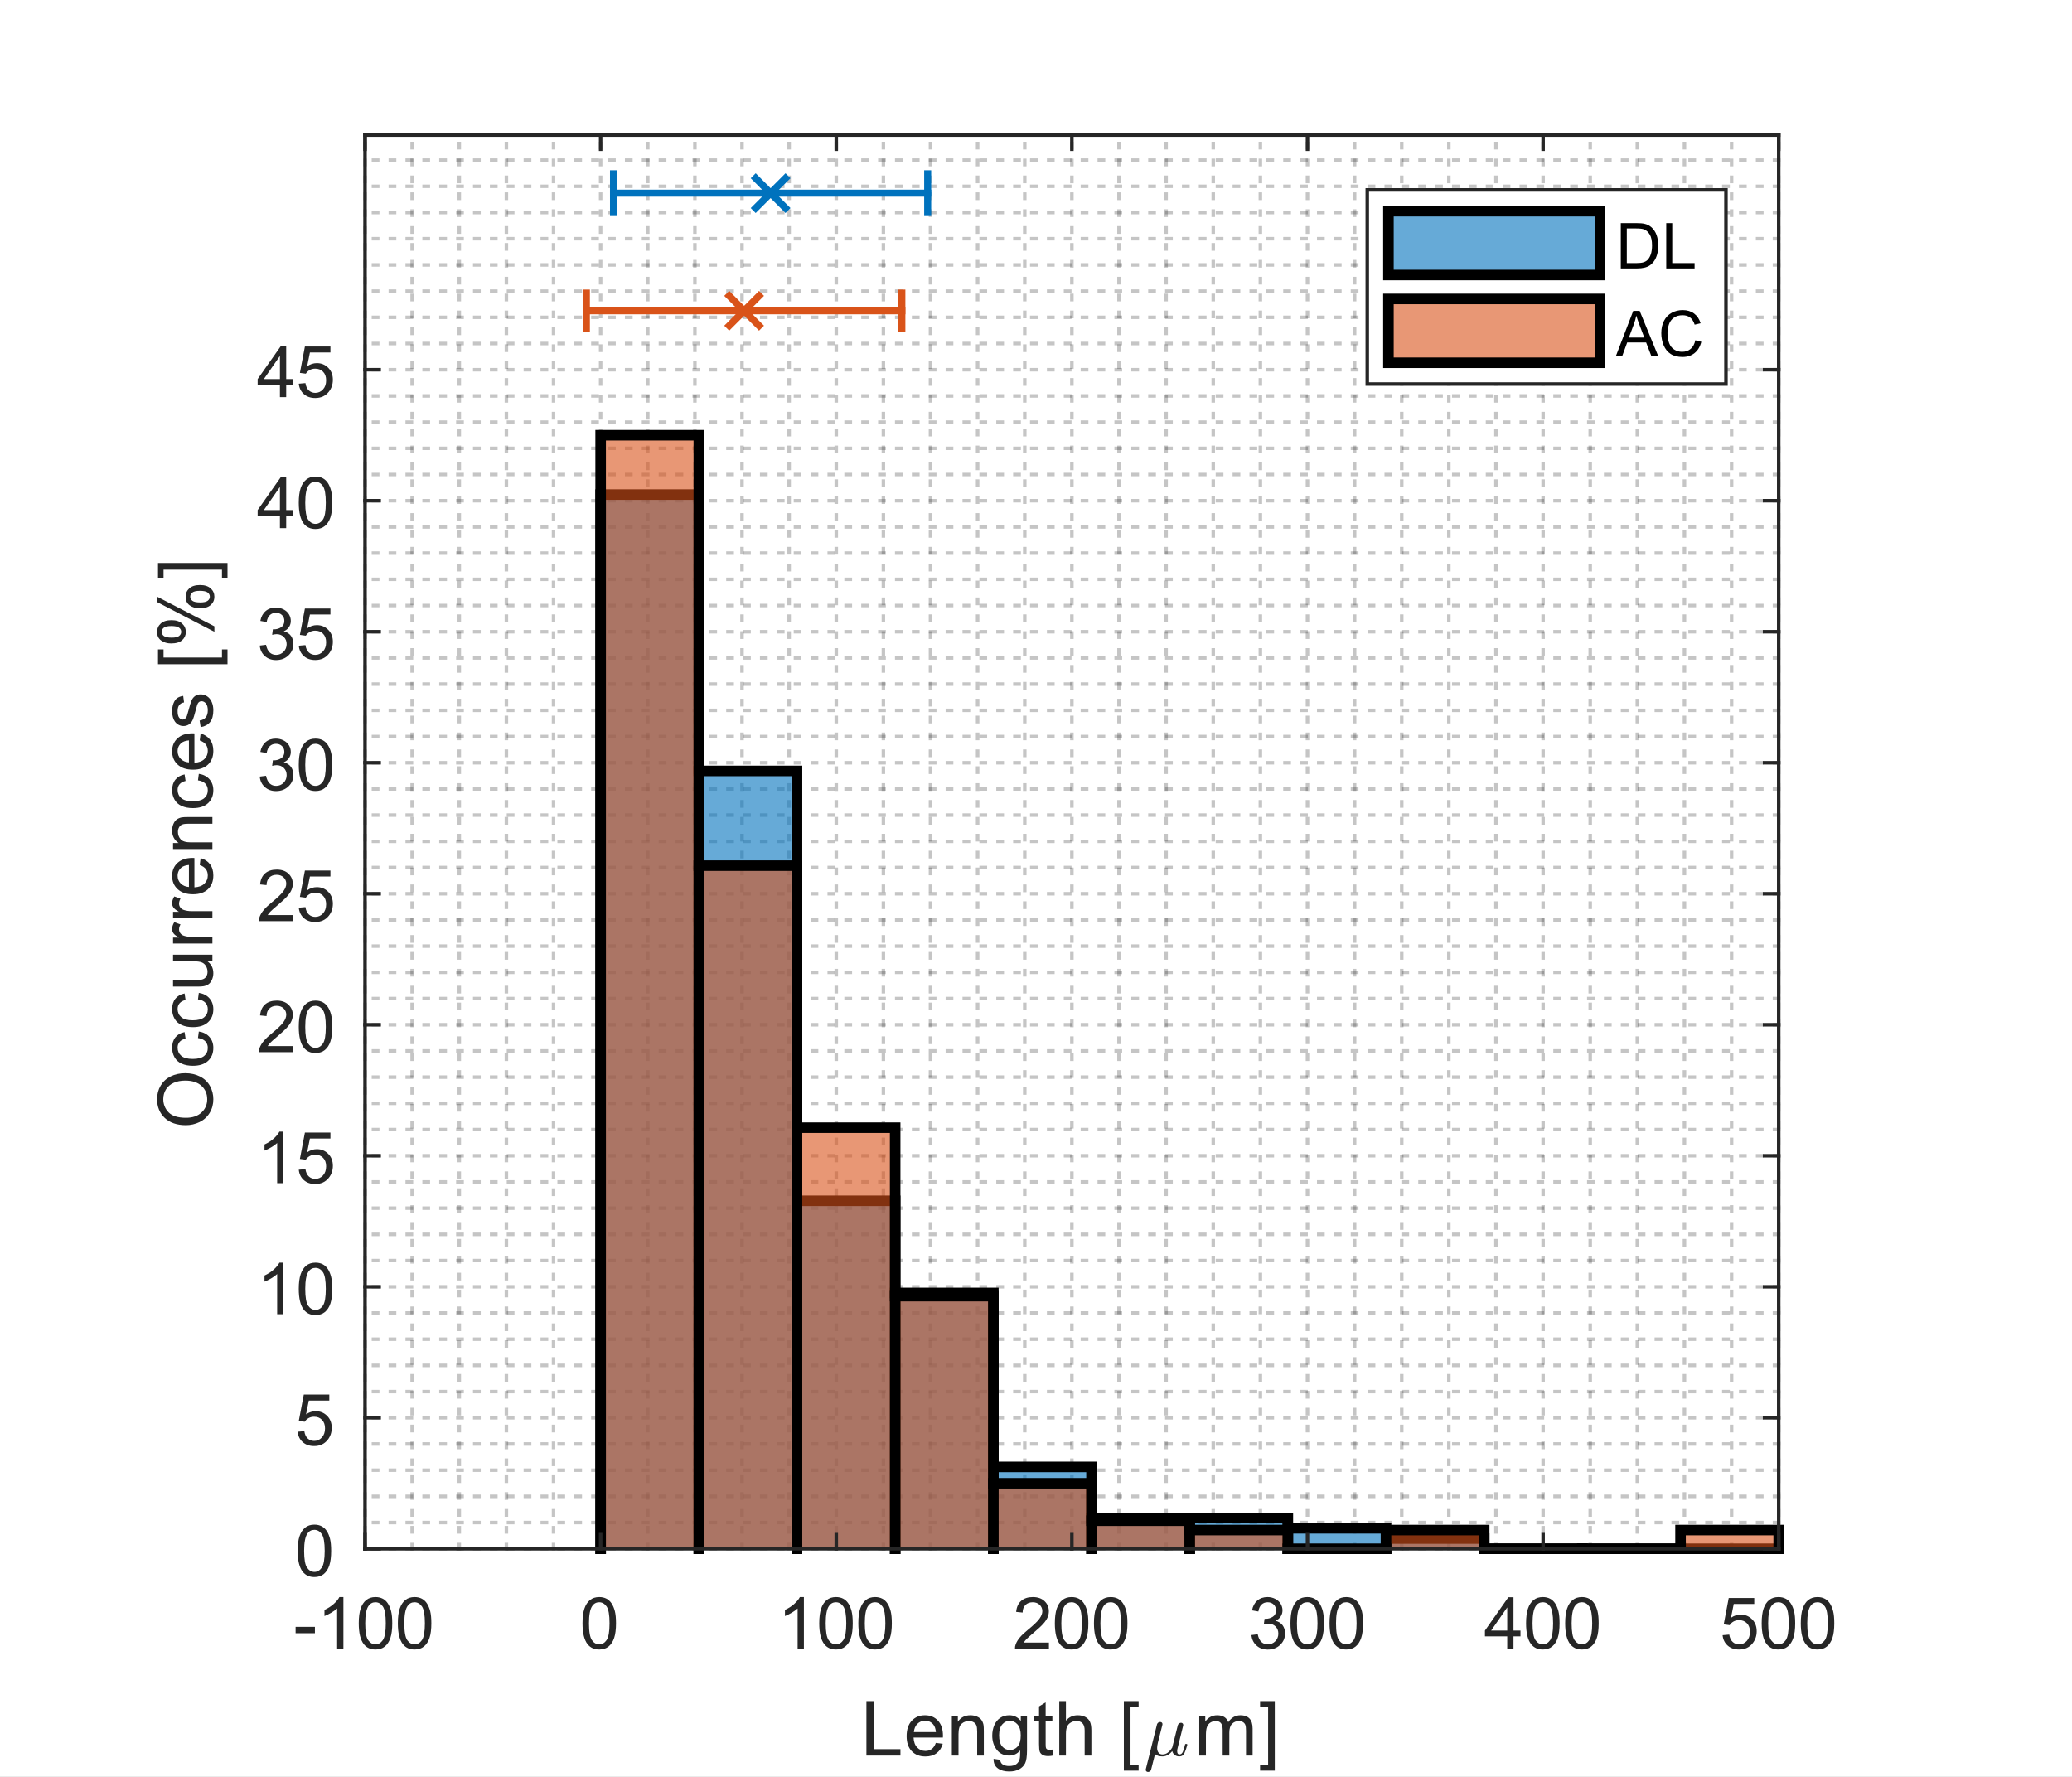 <?xml version="1.0"?>
<!DOCTYPE svg PUBLIC '-//W3C//DTD SVG 1.0//EN'
          'http://www.w3.org/TR/2001/REC-SVG-20010904/DTD/svg10.dtd'>
<svg xmlns:xlink="http://www.w3.org/1999/xlink" style="fill-opacity:1; color-rendering:auto; color-interpolation:auto; text-rendering:auto; stroke:black; stroke-linecap:square; stroke-miterlimit:10; shape-rendering:auto; stroke-opacity:1; fill:black; stroke-dasharray:none; font-weight:normal; stroke-width:1; font-family:'Dialog'; font-style:normal; stroke-linejoin:miter; font-size:12px; stroke-dashoffset:0; image-rendering:auto;" width="491" height="421" xmlns="http://www.w3.org/2000/svg"
><rect width="100%" height="100%" fill="#333333" stroke="none"/><!--Generated by the Batik Graphics2D SVG Generator--><defs id="genericDefs"
  /><g
  ><defs id="defs1"
    ><clipPath clipPathUnits="userSpaceOnUse" id="clipPath1"
      ><path d="M0 0 L491 0 L491 421 L0 421 L0 0 Z"
      /></clipPath
    ></defs
    ><g style="fill:white; stroke:white;"
    ><rect x="0" y="0" width="491" style="clip-path:url(#clipPath1); stroke:none;" height="421"
    /></g
    ><g style="fill:white; text-rendering:optimizeSpeed; color-rendering:optimizeSpeed; image-rendering:optimizeSpeed; shape-rendering:crispEdges; stroke:white; color-interpolation:sRGB;"
    ><rect x="0" width="491" height="421" y="0" style="stroke:none;"
      /><path style="stroke:none;" d="M86.5 367 L421.5 367 L421.5 32 L86.5 32 Z"
    /></g
    ><g style="fill-opacity:0.251; color-rendering:optimizeQuality; color-interpolation:linearRGB; text-rendering:geometricPrecision; stroke:rgb(26,26,26); stroke-linecap:butt; stroke-miterlimit:1; stroke-opacity:0.251; fill:rgb(26,26,26); stroke-dasharray:1,3; stroke-width:0.833; stroke-linejoin:bevel; image-rendering:optimizeQuality;"
    ><line y2="32" style="fill:none;" x1="86.5" x2="86.5" y1="367"
      /><line y2="32" style="fill:none;" x1="97.667" x2="97.667" y1="367"
      /><line y2="32" style="fill:none;" x1="108.833" x2="108.833" y1="367"
      /><line y2="32" style="fill:none;" x1="120" x2="120" y1="367"
      /><line y2="32" style="fill:none;" x1="131.167" x2="131.167" y1="367"
      /><line y2="32" style="fill:none;" x1="142.333" x2="142.333" y1="367"
      /><line y2="32" style="fill:none;" x1="153.5" x2="153.5" y1="367"
      /><line y2="32" style="fill:none;" x1="164.667" x2="164.667" y1="367"
      /><line y2="32" style="fill:none;" x1="175.833" x2="175.833" y1="367"
      /><line y2="32" style="fill:none;" x1="187" x2="187" y1="367"
      /><line y2="32" style="fill:none;" x1="198.167" x2="198.167" y1="367"
      /><line y2="32" style="fill:none;" x1="209.333" x2="209.333" y1="367"
      /><line y2="32" style="fill:none;" x1="220.5" x2="220.5" y1="367"
      /><line y2="32" style="fill:none;" x1="231.667" x2="231.667" y1="367"
      /><line y2="32" style="fill:none;" x1="242.833" x2="242.833" y1="367"
      /><line y2="32" style="fill:none;" x1="254" x2="254" y1="367"
      /><line y2="32" style="fill:none;" x1="265.167" x2="265.167" y1="367"
      /><line y2="32" style="fill:none;" x1="276.333" x2="276.333" y1="367"
      /><line y2="32" style="fill:none;" x1="287.5" x2="287.5" y1="367"
      /><line y2="32" style="fill:none;" x1="298.667" x2="298.667" y1="367"
      /><line y2="32" style="fill:none;" x1="309.833" x2="309.833" y1="367"
      /><line y2="32" style="fill:none;" x1="321" x2="321" y1="367"
      /><line y2="32" style="fill:none;" x1="332.167" x2="332.167" y1="367"
      /><line y2="32" style="fill:none;" x1="343.333" x2="343.333" y1="367"
      /><line y2="32" style="fill:none;" x1="354.5" x2="354.5" y1="367"
      /><line y2="32" style="fill:none;" x1="365.667" x2="365.667" y1="367"
      /><line y2="32" style="fill:none;" x1="376.833" x2="376.833" y1="367"
      /><line y2="32" style="fill:none;" x1="388" x2="388" y1="367"
      /><line y2="32" style="fill:none;" x1="399.167" x2="399.167" y1="367"
      /><line y2="32" style="fill:none;" x1="410.333" x2="410.333" y1="367"
      /><line y2="32" style="fill:none;" x1="421.5" x2="421.5" y1="367"
      /><line y2="367" style="fill:none;" x1="421.5" x2="86.5" y1="367"
      /><line y2="360.791" style="fill:none;" x1="421.5" x2="86.5" y1="360.791"
      /><line y2="354.582" style="fill:none;" x1="421.5" x2="86.5" y1="354.582"
      /><line y2="348.374" style="fill:none;" x1="421.5" x2="86.5" y1="348.374"
      /><line y2="342.165" style="fill:none;" x1="421.5" x2="86.5" y1="342.165"
      /><line y2="335.956" style="fill:none;" x1="421.5" x2="86.5" y1="335.956"
      /><line y2="329.748" style="fill:none;" x1="421.5" x2="86.5" y1="329.748"
      /><line y2="323.539" style="fill:none;" x1="421.5" x2="86.5" y1="323.539"
      /><line y2="317.33" style="fill:none;" x1="421.5" x2="86.5" y1="317.33"
      /><line y2="311.121" style="fill:none;" x1="421.5" x2="86.5" y1="311.121"
      /><line y2="304.913" style="fill:none;" x1="421.5" x2="86.5" y1="304.913"
      /><line y2="298.704" style="fill:none;" x1="421.5" x2="86.5" y1="298.704"
      /><line y2="292.495" style="fill:none;" x1="421.5" x2="86.5" y1="292.495"
      /><line y2="286.286" style="fill:none;" x1="421.5" x2="86.5" y1="286.286"
      /><line y2="280.077" style="fill:none;" x1="421.5" x2="86.5" y1="280.077"
      /><line y2="273.869" style="fill:none;" x1="421.5" x2="86.5" y1="273.869"
      /><line y2="267.66" style="fill:none;" x1="421.5" x2="86.5" y1="267.66"
      /><line y2="261.451" style="fill:none;" x1="421.5" x2="86.5" y1="261.451"
      /><line y2="255.243" style="fill:none;" x1="421.5" x2="86.5" y1="255.243"
      /><line y2="249.034" style="fill:none;" x1="421.5" x2="86.5" y1="249.034"
      /><line y2="242.825" style="fill:none;" x1="421.5" x2="86.5" y1="242.825"
      /><line y2="236.616" style="fill:none;" x1="421.5" x2="86.5" y1="236.616"
      /><line y2="230.407" style="fill:none;" x1="421.5" x2="86.5" y1="230.407"
      /><line y2="224.199" style="fill:none;" x1="421.5" x2="86.5" y1="224.199"
      /><line y2="217.99" style="fill:none;" x1="421.5" x2="86.5" y1="217.99"
      /><line y2="211.781" style="fill:none;" x1="421.5" x2="86.5" y1="211.781"
      /><line y2="205.573" style="fill:none;" x1="421.5" x2="86.5" y1="205.573"
      /><line y2="199.364" style="fill:none;" x1="421.5" x2="86.5" y1="199.364"
      /><line y2="193.155" style="fill:none;" x1="421.5" x2="86.5" y1="193.155"
      /><line y2="186.946" style="fill:none;" x1="421.5" x2="86.5" y1="186.946"
      /><line y2="180.738" style="fill:none;" x1="421.5" x2="86.5" y1="180.738"
      /><line y2="174.529" style="fill:none;" x1="421.5" x2="86.5" y1="174.529"
      /><line y2="168.32" style="fill:none;" x1="421.5" x2="86.5" y1="168.32"
      /><line y2="162.111" style="fill:none;" x1="421.5" x2="86.5" y1="162.111"
      /><line y2="155.903" style="fill:none;" x1="421.5" x2="86.5" y1="155.903"
      /><line y2="149.694" style="fill:none;" x1="421.5" x2="86.5" y1="149.694"
      /><line y2="143.485" style="fill:none;" x1="421.5" x2="86.5" y1="143.485"
      /><line y2="137.276" style="fill:none;" x1="421.5" x2="86.5" y1="137.276"
      /><line y2="131.068" style="fill:none;" x1="421.5" x2="86.5" y1="131.068"
      /><line y2="124.859" style="fill:none;" x1="421.5" x2="86.5" y1="124.859"
      /><line y2="118.65" style="fill:none;" x1="421.5" x2="86.5" y1="118.65"
      /><line y2="112.441" style="fill:none;" x1="421.5" x2="86.5" y1="112.441"
      /><line y2="106.233" style="fill:none;" x1="421.5" x2="86.5" y1="106.233"
      /><line y2="100.024" style="fill:none;" x1="421.5" x2="86.5" y1="100.024"
      /><line y2="93.815" style="fill:none;" x1="421.5" x2="86.5" y1="93.815"
      /><line y2="87.606" style="fill:none;" x1="421.5" x2="86.5" y1="87.606"
      /><line y2="81.398" style="fill:none;" x1="421.5" x2="86.5" y1="81.398"
      /><line y2="75.189" style="fill:none;" x1="421.5" x2="86.5" y1="75.189"
      /><line y2="68.98" style="fill:none;" x1="421.5" x2="86.5" y1="68.98"
      /><line y2="62.771" style="fill:none;" x1="421.5" x2="86.5" y1="62.771"
      /><line y2="56.563" style="fill:none;" x1="421.5" x2="86.5" y1="56.563"
      /><line y2="50.354" style="fill:none;" x1="421.5" x2="86.5" y1="50.354"
      /><line y2="44.145" style="fill:none;" x1="421.5" x2="86.5" y1="44.145"
      /><line y2="37.936" style="fill:none;" x1="421.5" x2="86.5" y1="37.936"
    /></g
    ><g style="fill-opacity:0.6; fill:rgb(0,114,189); text-rendering:optimizeSpeed; image-rendering:optimizeSpeed; color-rendering:optimizeSpeed; shape-rendering:crispEdges; stroke:rgb(0,114,189); color-interpolation:sRGB; stroke-opacity:0.6;"
    ><path style="stroke:none;" d="M165.597 367 L165.597 117.195 L142.333 117.195 L142.333 367 ZM188.861 367 L188.861 182.678 L165.597 182.678 L165.597 367 ZM212.125 367 L212.125 284.54 L188.861 284.54 L188.861 367 ZM235.389 367 L235.389 306.368 L212.125 306.368 L212.125 367 ZM258.653 367 L258.653 347.598 L235.389 347.598 L235.389 367 ZM281.917 359.724 L258.653 359.724 L258.653 367 L281.917 367 L305.18 367 L305.18 359.724 ZM328.445 367 L328.445 362.149 L305.18 362.149 L305.18 367 ZM351.708 367 L351.708 364.575 L328.445 364.575 L328.445 367 Z"
    /></g
    ><g style="text-rendering:geometricPrecision; stroke-width:2.5; color-interpolation:linearRGB; color-rendering:optimizeQuality; image-rendering:optimizeQuality;"
    ><path d="M142.333 367 L142.333 117.195 L165.597 117.195 L165.597 367 L165.597 367" style="fill:none; fill-rule:evenodd;"
      /><path d="M165.597 182.678 L188.861 182.678 L188.861 367 L188.861 367" style="fill:none; fill-rule:evenodd;"
      /><path d="M188.861 284.54 L212.125 284.54 L212.125 367 L212.125 367" style="fill:none; fill-rule:evenodd;"
      /><path d="M212.125 306.368 L235.389 306.368 L235.389 367 L235.389 367" style="fill:none; fill-rule:evenodd;"
      /><path d="M235.389 347.598 L258.653 347.598 L258.653 367 L258.653 367" style="fill:none; fill-rule:evenodd;"
      /><path d="M258.653 359.724 L281.917 359.724 L281.917 367 L281.917 367" style="fill:none; fill-rule:evenodd;"
      /><path d="M281.917 359.724 L305.18 359.724 L305.18 367 L305.18 367" style="fill:none; fill-rule:evenodd;"
      /><path d="M305.18 362.149 L328.445 362.149 L328.445 367 L328.445 367" style="fill:none; fill-rule:evenodd;"
      /><path d="M328.445 364.575 L351.708 364.575 L351.708 367 L351.708 367" style="fill:none; fill-rule:evenodd;"
      /><path d="M351.708 367 L374.972 367 L374.972 367 L374.972 367" style="fill:none; fill-rule:evenodd;"
      /><path d="M374.972 367 L398.236 367 L398.236 367 L398.236 367" style="fill:none; fill-rule:evenodd;"
      /><path d="M398.236 367 L421.5 367 L421.5 367" style="fill:none; fill-rule:evenodd;"
    /></g
    ><g style="fill-opacity:0.6; fill:rgb(217,83,25); text-rendering:optimizeSpeed; image-rendering:optimizeSpeed; color-rendering:optimizeSpeed; shape-rendering:crispEdges; stroke:rgb(217,83,25); color-interpolation:sRGB; stroke-opacity:0.6;"
    ><path style="stroke:none;" d="M165.597 367 L165.597 103.128 L142.333 103.128 L142.333 367 ZM188.861 367 L188.861 205.129 L165.597 205.129 L165.597 367 ZM212.125 367 L212.125 267.217 L188.861 267.217 L188.861 367 ZM235.389 367 L235.389 307.13 L212.125 307.13 L212.125 367 ZM258.653 367 L258.653 351.478 L235.389 351.478 L235.389 367 ZM281.917 367 L281.917 360.348 L258.653 360.348 L258.653 367 ZM305.18 367 L305.18 362.565 L281.917 362.565 L281.917 367 ZM351.708 367 L351.708 362.565 L328.445 362.565 L328.445 367 ZM421.5 367 L421.5 362.565 L398.236 362.565 L398.236 367 Z"
    /></g
    ><g style="text-rendering:geometricPrecision; stroke-width:2.5; color-interpolation:linearRGB; color-rendering:optimizeQuality; image-rendering:optimizeQuality;"
    ><path d="M142.333 367 L142.333 103.128 L165.597 103.128 L165.597 367 L165.597 367" style="fill:none; fill-rule:evenodd;"
      /><path d="M165.597 205.129 L188.861 205.129 L188.861 367 L188.861 367" style="fill:none; fill-rule:evenodd;"
      /><path d="M188.861 267.217 L212.125 267.217 L212.125 367 L212.125 367" style="fill:none; fill-rule:evenodd;"
      /><path d="M212.125 307.13 L235.389 307.13 L235.389 367 L235.389 367" style="fill:none; fill-rule:evenodd;"
      /><path d="M235.389 351.478 L258.653 351.478 L258.653 367 L258.653 367" style="fill:none; fill-rule:evenodd;"
      /><path d="M258.653 360.348 L281.917 360.348 L281.917 367 L281.917 367" style="fill:none; fill-rule:evenodd;"
      /><path d="M281.917 362.565 L305.18 362.565 L305.18 367 L305.18 367" style="fill:none; fill-rule:evenodd;"
      /><line y2="367" style="fill:none;" x1="305.18" x2="328.445" y1="367"
      /><path d="M328.445 367 L328.445 367 L328.445 362.565 L351.708 362.565 L351.708 367 L351.708 367" style="fill:none; fill-rule:evenodd;"
      /><path d="M351.708 367 L374.972 367 L374.972 367 L374.972 367" style="fill:none; fill-rule:evenodd;"
      /><line y2="367" style="fill:none;" x1="374.972" x2="398.236" y1="367"
      /><path d="M398.236 367 L398.236 367 L398.236 362.565 L421.5 362.565 L421.5 367" style="fill:none; fill-rule:evenodd;"
    /></g
    ><g transform="translate(176.333,73.637)" style="fill:rgb(217,83,25); text-rendering:geometricPrecision; color-rendering:optimizeQuality; image-rendering:optimizeQuality; color-interpolation:linearRGB; stroke:rgb(217,83,25);"
    ><path style="stroke:none;" d="M-3.535 -3.535 L3.535 3.535 M-3.535 3.535 L3.535 -3.535"
    /></g
    ><g transform="translate(176.333,73.637)" style="stroke-linecap:butt; fill:rgb(217,83,25); text-rendering:geometricPrecision; color-rendering:optimizeQuality; image-rendering:optimizeQuality; stroke:rgb(217,83,25); color-interpolation:linearRGB; stroke-width:1.667;"
    ><path style="fill:none;" d="M-3.535 -3.535 L3.535 3.535 M-3.535 3.535 L3.535 -3.535"
      /><line transform="translate(-176.333,-73.637)" x1="213.712" x2="213.712" y1="77.828" style="fill:none; stroke-linejoin:round;" y2="69.446"
      /><line transform="translate(-176.333,-73.637)" x1="138.953" x2="138.953" y1="77.828" style="fill:none; stroke-linejoin:round;" y2="69.446"
      /><line transform="translate(-176.333,-73.637)" x1="138.953" x2="213.712" y1="73.637" style="fill:none; stroke-linejoin:round;" y2="73.637"
    /></g
    ><g transform="translate(182.607,45.767)" style="fill:rgb(0,114,189); text-rendering:geometricPrecision; color-rendering:optimizeQuality; image-rendering:optimizeQuality; color-interpolation:linearRGB; stroke:rgb(0,114,189);"
    ><path style="stroke:none;" d="M-3.535 -3.535 L3.535 3.535 M-3.535 3.535 L3.535 -3.535"
    /></g
    ><g transform="translate(182.607,45.767)" style="stroke-linecap:butt; fill:rgb(0,114,189); text-rendering:geometricPrecision; color-rendering:optimizeQuality; image-rendering:optimizeQuality; stroke:rgb(0,114,189); color-interpolation:linearRGB; stroke-width:1.667;"
    ><path style="fill:none;" d="M-3.535 -3.535 L3.535 3.535 M-3.535 3.535 L3.535 -3.535"
      /><line transform="translate(-182.607,-45.767)" x1="219.832" x2="219.832" y1="50.356" style="fill:none; stroke-linejoin:round;" y2="41.178"
      /><line transform="translate(-182.607,-45.767)" x1="145.382" x2="145.382" y1="50.356" style="fill:none; stroke-linejoin:round;" y2="41.178"
      /><line transform="translate(-182.607,-45.767)" x1="145.382" x2="219.832" y1="45.767" style="fill:none; stroke-linejoin:round;" y2="45.767"
    /></g
    ><g style="fill:rgb(38,38,38); text-rendering:geometricPrecision; image-rendering:optimizeQuality; color-rendering:optimizeQuality; stroke-linejoin:round; stroke:rgb(38,38,38); color-interpolation:linearRGB; stroke-width:0.833;"
    ><line y2="367" style="fill:none;" x1="86.5" x2="421.5" y1="367"
      /><line y2="32" style="fill:none;" x1="86.5" x2="421.5" y1="32"
      /><line y2="363.65" style="fill:none;" x1="86.5" x2="86.5" y1="367"
      /><line y2="363.65" style="fill:none;" x1="142.333" x2="142.333" y1="367"
      /><line y2="363.65" style="fill:none;" x1="198.167" x2="198.167" y1="367"
      /><line y2="363.65" style="fill:none;" x1="254" x2="254" y1="367"
      /><line y2="363.65" style="fill:none;" x1="309.833" x2="309.833" y1="367"
      /><line y2="363.65" style="fill:none;" x1="365.667" x2="365.667" y1="367"
      /><line y2="363.65" style="fill:none;" x1="421.5" x2="421.5" y1="367"
      /><line y2="35.35" style="fill:none;" x1="86.5" x2="86.5" y1="32"
      /><line y2="35.35" style="fill:none;" x1="142.333" x2="142.333" y1="32"
      /><line y2="35.35" style="fill:none;" x1="198.167" x2="198.167" y1="32"
      /><line y2="35.35" style="fill:none;" x1="254" x2="254" y1="32"
      /><line y2="35.35" style="fill:none;" x1="309.833" x2="309.833" y1="32"
      /><line y2="35.35" style="fill:none;" x1="365.667" x2="365.667" y1="32"
      /><line y2="35.35" style="fill:none;" x1="421.5" x2="421.5" y1="32"
    /></g
    ><g transform="translate(86.5,373.667)" style="font-size:16.667px; fill:rgb(38,38,38); text-rendering:geometricPrecision; image-rendering:optimizeQuality; color-rendering:optimizeQuality; font-family:'SansSerif'; stroke:rgb(38,38,38); color-interpolation:linearRGB;"
    ><path style="stroke:none;" d="M-16.453 13.344 L-16.453 11.844 L-11.875 11.844 L-11.875 13.344 L-16.453 13.344 ZM-5.125 17 L-6.61 17 L-6.61 7.484 Q-7.157 8 -8.031 8.508 Q-8.906 9.016 -9.61 9.281 L-9.61 7.828 Q-8.344 7.25 -7.407 6.406 Q-6.469 5.562 -6.078 4.781 L-5.125 4.781 L-5.125 17 ZM-1.487 11 Q-1.487 8.844 -1.042 7.523 Q-0.596 6.203 0.279 5.492 Q1.154 4.781 2.482 4.781 Q3.466 4.781 4.201 5.172 Q4.935 5.562 5.419 6.312 Q5.904 7.062 6.177 8.125 Q6.451 9.188 6.451 11 Q6.451 13.141 6.013 14.453 Q5.576 15.766 4.701 16.484 Q3.826 17.203 2.482 17.203 Q0.716 17.203 -0.284 15.953 Q-1.487 14.422 -1.487 11 ZM0.044 11 Q0.044 14 0.748 14.992 Q1.451 15.984 2.482 15.984 Q3.513 15.984 4.216 14.984 Q4.919 13.984 4.919 11 Q4.919 8 4.216 7.008 Q3.513 6.016 2.466 6.016 Q1.435 6.016 0.826 6.891 Q0.044 8 0.044 11 ZM7.777 11 Q7.777 8.844 8.222 7.523 Q8.667 6.203 9.542 5.492 Q10.417 4.781 11.745 4.781 Q12.73 4.781 13.464 5.172 Q14.198 5.562 14.683 6.312 Q15.167 7.062 15.441 8.125 Q15.714 9.188 15.714 11 Q15.714 13.141 15.277 14.453 Q14.839 15.766 13.964 16.484 Q13.089 17.203 11.745 17.203 Q9.98 17.203 8.98 15.953 Q7.777 14.422 7.777 11 ZM9.308 11 Q9.308 14 10.011 14.992 Q10.714 15.984 11.745 15.984 Q12.777 15.984 13.48 14.984 Q14.183 13.984 14.183 11 Q14.183 8 13.48 7.008 Q12.777 6.016 11.73 6.016 Q10.698 6.016 10.089 6.891 Q9.308 8 9.308 11 Z"
    /></g
    ><g transform="translate(142.333,373.667)" style="font-size:16.667px; fill:rgb(38,38,38); text-rendering:geometricPrecision; image-rendering:optimizeQuality; color-rendering:optimizeQuality; font-family:'SansSerif'; stroke:rgb(38,38,38); color-interpolation:linearRGB;"
    ><path style="stroke:none;" d="M-4.297 11 Q-4.297 8.844 -3.852 7.523 Q-3.406 6.203 -2.531 5.492 Q-1.656 4.781 -0.328 4.781 Q0.656 4.781 1.391 5.172 Q2.125 5.562 2.609 6.312 Q3.094 7.062 3.367 8.125 Q3.641 9.188 3.641 11 Q3.641 13.141 3.203 14.453 Q2.766 15.766 1.891 16.484 Q1.016 17.203 -0.328 17.203 Q-2.094 17.203 -3.094 15.953 Q-4.297 14.422 -4.297 11 ZM-2.766 11 Q-2.766 14 -2.062 14.992 Q-1.359 15.984 -0.328 15.984 Q0.703 15.984 1.406 14.984 Q2.109 13.984 2.109 11 Q2.109 8 1.406 7.008 Q0.703 6.016 -0.344 6.016 Q-1.375 6.016 -1.984 6.891 Q-2.766 8 -2.766 11 Z"
    /></g
    ><g transform="translate(198.167,373.667)" style="font-size:16.667px; fill:rgb(38,38,38); text-rendering:geometricPrecision; image-rendering:optimizeQuality; color-rendering:optimizeQuality; font-family:'SansSerif'; stroke:rgb(38,38,38); color-interpolation:linearRGB;"
    ><path style="stroke:none;" d="M-7.672 17 L-9.156 17 L-9.156 7.484 Q-9.703 8 -10.578 8.508 Q-11.453 9.016 -12.156 9.281 L-12.156 7.828 Q-10.891 7.25 -9.953 6.406 Q-9.016 5.562 -8.625 4.781 L-7.672 4.781 L-7.672 17 ZM-4.034 11 Q-4.034 8.844 -3.588 7.523 Q-3.143 6.203 -2.268 5.492 Q-1.393 4.781 -0.065 4.781 Q0.92 4.781 1.654 5.172 Q2.388 5.562 2.873 6.312 Q3.357 7.062 3.631 8.125 Q3.904 9.188 3.904 11 Q3.904 13.141 3.466 14.453 Q3.029 15.766 2.154 16.484 Q1.279 17.203 -0.065 17.203 Q-1.83 17.203 -2.83 15.953 Q-4.034 14.422 -4.034 11 ZM-2.502 11 Q-2.502 14 -1.799 14.992 Q-1.096 15.984 -0.065 15.984 Q0.967 15.984 1.67 14.984 Q2.373 13.984 2.373 11 Q2.373 8 1.67 7.008 Q0.967 6.016 -0.08 6.016 Q-1.112 6.016 -1.721 6.891 Q-2.502 8 -2.502 11 ZM5.23 11 Q5.23 8.844 5.675 7.523 Q6.121 6.203 6.996 5.492 Q7.871 4.781 9.199 4.781 Q10.183 4.781 10.917 5.172 Q11.652 5.562 12.136 6.312 Q12.621 7.062 12.894 8.125 Q13.167 9.188 13.167 11 Q13.167 13.141 12.73 14.453 Q12.292 15.766 11.417 16.484 Q10.542 17.203 9.199 17.203 Q7.433 17.203 6.433 15.953 Q5.23 14.422 5.23 11 ZM6.761 11 Q6.761 14 7.464 14.992 Q8.167 15.984 9.199 15.984 Q10.23 15.984 10.933 14.984 Q11.636 13.984 11.636 11 Q11.636 8 10.933 7.008 Q10.23 6.016 9.183 6.016 Q8.152 6.016 7.542 6.891 Q6.761 8 6.761 11 Z"
    /></g
    ><g transform="translate(254,373.667)" style="font-size:16.667px; fill:rgb(38,38,38); text-rendering:geometricPrecision; image-rendering:optimizeQuality; color-rendering:optimizeQuality; font-family:'SansSerif'; stroke:rgb(38,38,38); color-interpolation:linearRGB;"
    ><path style="stroke:none;" d="M-5.438 15.562 L-5.438 17 L-13.484 17 Q-13.5 16.453 -13.312 15.969 Q-13 15.141 -12.328 14.344 Q-11.656 13.547 -10.375 12.5 Q-8.391 10.875 -7.695 9.922 Q-7 8.969 -7 8.125 Q-7 7.234 -7.633 6.625 Q-8.266 6.016 -9.281 6.016 Q-10.359 6.016 -11.008 6.664 Q-11.656 7.312 -11.672 8.453 L-13.203 8.297 Q-13.047 6.578 -12.016 5.68 Q-10.984 4.781 -9.25 4.781 Q-7.5 4.781 -6.477 5.75 Q-5.453 6.719 -5.453 8.156 Q-5.453 8.891 -5.758 9.594 Q-6.062 10.297 -6.75 11.078 Q-7.438 11.859 -9.047 13.219 Q-10.391 14.359 -10.773 14.758 Q-11.156 15.156 -11.406 15.562 L-5.438 15.562 ZM-4.034 11 Q-4.034 8.844 -3.588 7.523 Q-3.143 6.203 -2.268 5.492 Q-1.393 4.781 -0.065 4.781 Q0.92 4.781 1.654 5.172 Q2.388 5.562 2.873 6.312 Q3.357 7.062 3.631 8.125 Q3.904 9.188 3.904 11 Q3.904 13.141 3.466 14.453 Q3.029 15.766 2.154 16.484 Q1.279 17.203 -0.065 17.203 Q-1.83 17.203 -2.83 15.953 Q-4.034 14.422 -4.034 11 ZM-2.502 11 Q-2.502 14 -1.799 14.992 Q-1.096 15.984 -0.065 15.984 Q0.967 15.984 1.67 14.984 Q2.373 13.984 2.373 11 Q2.373 8 1.67 7.008 Q0.967 6.016 -0.08 6.016 Q-1.112 6.016 -1.721 6.891 Q-2.502 8 -2.502 11 ZM5.23 11 Q5.23 8.844 5.675 7.523 Q6.121 6.203 6.996 5.492 Q7.871 4.781 9.199 4.781 Q10.183 4.781 10.917 5.172 Q11.652 5.562 12.136 6.312 Q12.621 7.062 12.894 8.125 Q13.167 9.188 13.167 11 Q13.167 13.141 12.73 14.453 Q12.292 15.766 11.417 16.484 Q10.542 17.203 9.199 17.203 Q7.433 17.203 6.433 15.953 Q5.23 14.422 5.23 11 ZM6.761 11 Q6.761 14 7.464 14.992 Q8.167 15.984 9.199 15.984 Q10.23 15.984 10.933 14.984 Q11.636 13.984 11.636 11 Q11.636 8 10.933 7.008 Q10.23 6.016 9.183 6.016 Q8.152 6.016 7.542 6.891 Q6.761 8 6.761 11 Z"
    /></g
    ><g transform="translate(309.833,373.667)" style="font-size:16.667px; fill:rgb(38,38,38); text-rendering:geometricPrecision; image-rendering:optimizeQuality; color-rendering:optimizeQuality; font-family:'SansSerif'; stroke:rgb(38,38,38); color-interpolation:linearRGB;"
    ><path style="stroke:none;" d="M-13.281 13.781 L-11.797 13.594 Q-11.531 14.859 -10.914 15.422 Q-10.297 15.984 -9.406 15.984 Q-8.359 15.984 -7.633 15.25 Q-6.906 14.516 -6.906 13.438 Q-6.906 12.406 -7.578 11.742 Q-8.25 11.078 -9.281 11.078 Q-9.703 11.078 -10.344 11.234 L-10.172 9.922 Q-10.031 9.938 -9.938 9.938 Q-8.984 9.938 -8.219 9.445 Q-7.453 8.953 -7.453 7.906 Q-7.453 7.094 -8.008 6.555 Q-8.562 6.016 -9.438 6.016 Q-10.312 6.016 -10.891 6.562 Q-11.469 7.109 -11.641 8.203 L-13.141 7.938 Q-12.859 6.438 -11.891 5.609 Q-10.922 4.781 -9.469 4.781 Q-8.484 4.781 -7.641 5.211 Q-6.797 5.641 -6.359 6.375 Q-5.922 7.109 -5.922 7.938 Q-5.922 8.734 -6.344 9.383 Q-6.766 10.031 -7.594 10.406 Q-6.516 10.656 -5.914 11.445 Q-5.312 12.234 -5.312 13.406 Q-5.312 15 -6.477 16.109 Q-7.641 17.219 -9.422 17.219 Q-11.016 17.219 -12.078 16.266 Q-13.141 15.312 -13.281 13.781 ZM-4.034 11 Q-4.034 8.844 -3.588 7.523 Q-3.143 6.203 -2.268 5.492 Q-1.393 4.781 -0.065 4.781 Q0.92 4.781 1.654 5.172 Q2.388 5.562 2.873 6.312 Q3.357 7.062 3.631 8.125 Q3.904 9.188 3.904 11 Q3.904 13.141 3.466 14.453 Q3.029 15.766 2.154 16.484 Q1.279 17.203 -0.065 17.203 Q-1.83 17.203 -2.83 15.953 Q-4.034 14.422 -4.034 11 ZM-2.502 11 Q-2.502 14 -1.799 14.992 Q-1.096 15.984 -0.065 15.984 Q0.967 15.984 1.67 14.984 Q2.373 13.984 2.373 11 Q2.373 8 1.67 7.008 Q0.967 6.016 -0.08 6.016 Q-1.112 6.016 -1.721 6.891 Q-2.502 8 -2.502 11 ZM5.23 11 Q5.23 8.844 5.675 7.523 Q6.121 6.203 6.996 5.492 Q7.871 4.781 9.199 4.781 Q10.183 4.781 10.917 5.172 Q11.652 5.562 12.136 6.312 Q12.621 7.062 12.894 8.125 Q13.167 9.188 13.167 11 Q13.167 13.141 12.73 14.453 Q12.292 15.766 11.417 16.484 Q10.542 17.203 9.199 17.203 Q7.433 17.203 6.433 15.953 Q5.23 14.422 5.23 11 ZM6.761 11 Q6.761 14 7.464 14.992 Q8.167 15.984 9.199 15.984 Q10.23 15.984 10.933 14.984 Q11.636 13.984 11.636 11 Q11.636 8 10.933 7.008 Q10.23 6.016 9.183 6.016 Q8.152 6.016 7.542 6.891 Q6.761 8 6.761 11 Z"
    /></g
    ><g transform="translate(365.667,373.667)" style="font-size:16.667px; fill:rgb(38,38,38); text-rendering:geometricPrecision; image-rendering:optimizeQuality; color-rendering:optimizeQuality; font-family:'SansSerif'; stroke:rgb(38,38,38); color-interpolation:linearRGB;"
    ><path style="stroke:none;" d="M-8.5 17 L-8.5 14.094 L-13.781 14.094 L-13.781 12.719 L-8.234 4.828 L-7.016 4.828 L-7.016 12.719 L-5.359 12.719 L-5.359 14.094 L-7.016 14.094 L-7.016 17 L-8.5 17 ZM-8.5 12.719 L-8.5 7.234 L-12.312 12.719 L-8.5 12.719 ZM-4.034 11 Q-4.034 8.844 -3.588 7.523 Q-3.143 6.203 -2.268 5.492 Q-1.393 4.781 -0.065 4.781 Q0.92 4.781 1.654 5.172 Q2.388 5.562 2.873 6.312 Q3.357 7.062 3.631 8.125 Q3.904 9.188 3.904 11 Q3.904 13.141 3.466 14.453 Q3.029 15.766 2.154 16.484 Q1.279 17.203 -0.065 17.203 Q-1.83 17.203 -2.83 15.953 Q-4.034 14.422 -4.034 11 ZM-2.502 11 Q-2.502 14 -1.799 14.992 Q-1.096 15.984 -0.065 15.984 Q0.967 15.984 1.67 14.984 Q2.373 13.984 2.373 11 Q2.373 8 1.67 7.008 Q0.967 6.016 -0.08 6.016 Q-1.112 6.016 -1.721 6.891 Q-2.502 8 -2.502 11 ZM5.23 11 Q5.23 8.844 5.675 7.523 Q6.121 6.203 6.996 5.492 Q7.871 4.781 9.199 4.781 Q10.183 4.781 10.917 5.172 Q11.652 5.562 12.136 6.312 Q12.621 7.062 12.894 8.125 Q13.167 9.188 13.167 11 Q13.167 13.141 12.73 14.453 Q12.292 15.766 11.417 16.484 Q10.542 17.203 9.199 17.203 Q7.433 17.203 6.433 15.953 Q5.23 14.422 5.23 11 ZM6.761 11 Q6.761 14 7.464 14.992 Q8.167 15.984 9.199 15.984 Q10.23 15.984 10.933 14.984 Q11.636 13.984 11.636 11 Q11.636 8 10.933 7.008 Q10.23 6.016 9.183 6.016 Q8.152 6.016 7.542 6.891 Q6.761 8 6.761 11 Z"
    /></g
    ><g transform="translate(421.5,373.667)" style="font-size:16.667px; fill:rgb(38,38,38); text-rendering:geometricPrecision; image-rendering:optimizeQuality; color-rendering:optimizeQuality; font-family:'SansSerif'; stroke:rgb(38,38,38); color-interpolation:linearRGB;"
    ><path style="stroke:none;" d="M-13.297 13.812 L-11.719 13.672 Q-11.547 14.828 -10.914 15.406 Q-10.281 15.984 -9.391 15.984 Q-8.312 15.984 -7.562 15.172 Q-6.812 14.359 -6.812 13 Q-6.812 11.734 -7.531 10.992 Q-8.25 10.25 -9.406 10.25 Q-10.125 10.25 -10.711 10.578 Q-11.297 10.906 -11.625 11.438 L-13.031 11.25 L-11.844 5 L-5.797 5 L-5.797 6.422 L-10.656 6.422 L-11.312 9.688 Q-10.219 8.938 -9.016 8.938 Q-7.422 8.938 -6.32 10.039 Q-5.219 11.141 -5.219 12.875 Q-5.219 14.531 -6.188 15.734 Q-7.359 17.203 -9.391 17.203 Q-11.047 17.203 -12.094 16.273 Q-13.141 15.344 -13.297 13.812 ZM-4.034 11 Q-4.034 8.844 -3.588 7.523 Q-3.143 6.203 -2.268 5.492 Q-1.393 4.781 -0.065 4.781 Q0.92 4.781 1.654 5.172 Q2.388 5.562 2.873 6.312 Q3.357 7.062 3.631 8.125 Q3.904 9.188 3.904 11 Q3.904 13.141 3.466 14.453 Q3.029 15.766 2.154 16.484 Q1.279 17.203 -0.065 17.203 Q-1.83 17.203 -2.83 15.953 Q-4.034 14.422 -4.034 11 ZM-2.502 11 Q-2.502 14 -1.799 14.992 Q-1.096 15.984 -0.065 15.984 Q0.967 15.984 1.67 14.984 Q2.373 13.984 2.373 11 Q2.373 8 1.67 7.008 Q0.967 6.016 -0.08 6.016 Q-1.112 6.016 -1.721 6.891 Q-2.502 8 -2.502 11 ZM5.23 11 Q5.23 8.844 5.675 7.523 Q6.121 6.203 6.996 5.492 Q7.871 4.781 9.199 4.781 Q10.183 4.781 10.917 5.172 Q11.652 5.562 12.136 6.312 Q12.621 7.062 12.894 8.125 Q13.167 9.188 13.167 11 Q13.167 13.141 12.73 14.453 Q12.292 15.766 11.417 16.484 Q10.542 17.203 9.199 17.203 Q7.433 17.203 6.433 15.953 Q5.23 14.422 5.23 11 ZM6.761 11 Q6.761 14 7.464 14.992 Q8.167 15.984 9.199 15.984 Q10.23 15.984 10.933 14.984 Q11.636 13.984 11.636 11 Q11.636 8 10.933 7.008 Q10.23 6.016 9.183 6.016 Q8.152 6.016 7.542 6.891 Q6.761 8 6.761 11 Z"
    /></g
    ><g transform="translate(204,416)" style="font-size:18.333px; fill:rgb(38,38,38); text-rendering:geometricPrecision; image-rendering:optimizeQuality; color-rendering:optimizeQuality; font-family:'SansSerif'; stroke:rgb(38,38,38); color-interpolation:linearRGB;"
    ><path style="stroke:none;" d="M1.312 0 L1.312 -12.891 L3.031 -12.891 L3.031 -1.516 L9.375 -1.516 L9.375 0 L1.312 0 ZM17.763 -3 L19.403 -2.797 Q19.013 -1.375 17.966 -0.578 Q16.919 0.219 15.294 0.219 Q13.247 0.219 12.044 -1.047 Q10.841 -2.312 10.841 -4.594 Q10.841 -6.938 12.052 -8.242 Q13.263 -9.547 15.2 -9.547 Q17.075 -9.547 18.263 -8.273 Q19.45 -7 19.45 -4.688 Q19.45 -4.547 19.434 -4.266 L12.481 -4.266 Q12.559 -2.719 13.349 -1.906 Q14.138 -1.094 15.294 -1.094 Q16.169 -1.094 16.786 -1.547 Q17.403 -2 17.763 -3 ZM12.559 -5.562 L17.778 -5.562 Q17.669 -6.734 17.184 -7.328 Q16.419 -8.25 15.216 -8.25 Q14.138 -8.25 13.396 -7.516 Q12.653 -6.781 12.559 -5.562 ZM21.557 0 L21.557 -9.328 L22.979 -9.328 L22.979 -8 Q24.01 -9.547 25.947 -9.547 Q26.791 -9.547 27.502 -9.242 Q28.213 -8.938 28.564 -8.445 Q28.916 -7.953 29.057 -7.281 Q29.135 -6.844 29.135 -5.734 L29.135 0 L27.557 0 L27.557 -5.672 Q27.557 -6.641 27.377 -7.125 Q27.197 -7.609 26.721 -7.891 Q26.244 -8.172 25.619 -8.172 Q24.604 -8.172 23.869 -7.531 Q23.135 -6.891 23.135 -5.094 L23.135 0 L21.557 0 ZM31.444 0.781 L32.991 1 Q33.085 1.719 33.522 2.047 Q34.116 2.484 35.132 2.484 Q36.225 2.484 36.827 2.039 Q37.429 1.594 37.632 0.812 Q37.757 0.328 37.757 -1.219 Q36.71 0 35.163 0 Q33.241 0 32.186 -1.391 Q31.132 -2.781 31.132 -4.719 Q31.132 -6.062 31.616 -7.188 Q32.1 -8.312 33.022 -8.93 Q33.944 -9.547 35.179 -9.547 Q36.835 -9.547 37.897 -8.203 L37.897 -9.328 L39.366 -9.328 L39.366 -1.266 Q39.366 0.922 38.921 1.828 Q38.475 2.734 37.515 3.258 Q36.554 3.781 35.147 3.781 Q33.475 3.781 32.444 3.031 Q31.413 2.281 31.444 0.781 ZM32.757 -4.828 Q32.757 -3 33.491 -2.156 Q34.225 -1.312 35.319 -1.312 Q36.413 -1.312 37.147 -2.148 Q37.882 -2.984 37.882 -4.781 Q37.882 -6.5 37.124 -7.367 Q36.366 -8.234 35.288 -8.234 Q34.241 -8.234 33.499 -7.375 Q32.757 -6.516 32.757 -4.828 ZM45.379 -1.422 L45.613 -0.016 Q44.941 0.125 44.41 0.125 Q43.551 0.125 43.074 -0.148 Q42.597 -0.422 42.41 -0.867 Q42.222 -1.312 42.222 -2.734 L42.222 -8.109 L41.051 -8.109 L41.051 -9.328 L42.222 -9.328 L42.222 -11.641 L43.785 -12.594 L43.785 -9.328 L45.379 -9.328 L45.379 -8.109 L43.785 -8.109 L43.785 -2.641 Q43.785 -1.969 43.871 -1.773 Q43.957 -1.578 44.144 -1.469 Q44.332 -1.359 44.691 -1.359 Q44.941 -1.359 45.379 -1.422 ZM47.014 0 L47.014 -12.891 L48.592 -12.891 L48.592 -8.266 Q49.701 -9.547 51.389 -9.547 Q52.42 -9.547 53.185 -9.141 Q53.951 -8.734 54.287 -8.008 Q54.623 -7.281 54.623 -5.922 L54.623 0 L53.029 0 L53.029 -5.922 Q53.029 -7.109 52.514 -7.648 Q51.998 -8.188 51.06 -8.188 Q50.357 -8.188 49.74 -7.82 Q49.123 -7.453 48.857 -6.828 Q48.592 -6.203 48.592 -5.109 L48.592 0 L47.014 0 ZM62.317 3.578 L62.317 -12.891 L65.817 -12.891 L65.817 -11.578 L63.895 -11.578 L63.895 2.266 L65.817 2.266 L65.817 3.578 L62.317 3.578 Z"
    /></g
    ><g transform="translate(271,416)" style="font-size:18.333px; fill:rgb(38,38,38); text-rendering:geometricPrecision; image-rendering:optimizeQuality; color-rendering:optimizeQuality; font-family:'mwb_cmmi10'; stroke:rgb(38,38,38); color-interpolation:linearRGB;"
    ><path style="stroke:none;" d="M0.5 3.391 Q0.5 3.281 0.516 3.25 L3.172 -7.391 Q3.25 -7.641 3.453 -7.797 Q3.656 -7.953 3.922 -7.953 Q4.156 -7.953 4.312 -7.82 Q4.469 -7.688 4.469 -7.453 Q4.469 -7.406 4.461 -7.375 Q4.453 -7.344 4.453 -7.297 L3.391 -3.094 Q3.203 -2.344 3.203 -1.797 Q3.203 -1.141 3.523 -0.703 Q3.844 -0.266 4.484 -0.266 Q5.797 -0.266 6.781 -1.906 Q6.797 -1.922 6.797 -1.93 Q6.797 -1.938 6.797 -1.953 L8.109 -7.188 Q8.172 -7.422 8.391 -7.594 Q8.609 -7.766 8.859 -7.766 Q9.078 -7.766 9.234 -7.625 Q9.391 -7.484 9.391 -7.25 Q9.391 -7.141 9.375 -7.109 L8.094 -1.922 Q7.953 -1.422 7.953 -1.047 Q7.953 -0.266 8.484 -0.266 Q9.047 -0.266 9.328 -0.961 Q9.609 -1.656 9.828 -2.641 Q9.859 -2.75 9.969 -2.75 L10.188 -2.75 Q10.25 -2.75 10.305 -2.695 Q10.359 -2.641 10.359 -2.578 Q10.031 -1.312 9.664 -0.555 Q9.297 0.203 8.453 0.203 Q7.844 0.203 7.383 -0.141 Q6.922 -0.484 6.781 -1.062 Q6.344 -0.5 5.742 -0.148 Q5.141 0.203 4.469 0.203 Q3.344 0.203 2.703 -0.328 L1.781 3.312 Q1.734 3.562 1.523 3.727 Q1.312 3.891 1.047 3.891 Q0.828 3.891 0.664 3.75 Q0.5 3.609 0.5 3.391 Z"
    /></g
    ><g transform="translate(283,416)" style="font-size:18.333px; fill:rgb(38,38,38); text-rendering:geometricPrecision; image-rendering:optimizeQuality; color-rendering:optimizeQuality; font-family:'SansSerif'; stroke:rgb(38,38,38); color-interpolation:linearRGB;"
    ><path style="stroke:none;" d="M1.188 0 L1.188 -9.328 L2.609 -9.328 L2.609 -8.031 Q3.047 -8.703 3.773 -9.125 Q4.5 -9.547 5.438 -9.547 Q6.469 -9.547 7.133 -9.117 Q7.797 -8.688 8.062 -7.906 Q9.172 -9.547 10.953 -9.547 Q12.344 -9.547 13.086 -8.773 Q13.828 -8 13.828 -6.406 L13.828 0 L12.266 0 L12.266 -5.875 Q12.266 -6.828 12.109 -7.25 Q11.953 -7.672 11.547 -7.922 Q11.141 -8.172 10.594 -8.172 Q9.609 -8.172 8.961 -7.516 Q8.312 -6.859 8.312 -5.422 L8.312 0 L6.734 0 L6.734 -6.062 Q6.734 -7.125 6.344 -7.648 Q5.953 -8.172 5.078 -8.172 Q4.406 -8.172 3.844 -7.82 Q3.281 -7.469 3.023 -6.797 Q2.766 -6.125 2.766 -4.844 L2.766 0 L1.188 0 ZM19.083 3.578 L15.598 3.578 L15.598 2.266 L17.505 2.266 L17.505 -11.578 L15.598 -11.578 L15.598 -12.891 L19.083 -12.891 L19.083 3.578 Z"
    /></g
    ><g style="fill:rgb(38,38,38); text-rendering:geometricPrecision; image-rendering:optimizeQuality; color-rendering:optimizeQuality; stroke-linejoin:round; stroke:rgb(38,38,38); color-interpolation:linearRGB; stroke-width:0.833;"
    ><line y2="32" style="fill:none;" x1="86.5" x2="86.5" y1="367"
      /><line y2="32" style="fill:none;" x1="421.5" x2="421.5" y1="367"
      /><line y2="367" style="fill:none;" x1="86.5" x2="89.85" y1="367"
      /><line y2="335.956" style="fill:none;" x1="86.5" x2="89.85" y1="335.956"
      /><line y2="304.913" style="fill:none;" x1="86.5" x2="89.85" y1="304.913"
      /><line y2="273.869" style="fill:none;" x1="86.5" x2="89.85" y1="273.869"
      /><line y2="242.825" style="fill:none;" x1="86.5" x2="89.85" y1="242.825"
      /><line y2="211.781" style="fill:none;" x1="86.5" x2="89.85" y1="211.781"
      /><line y2="180.738" style="fill:none;" x1="86.5" x2="89.85" y1="180.738"
      /><line y2="149.694" style="fill:none;" x1="86.5" x2="89.85" y1="149.694"
      /><line y2="118.65" style="fill:none;" x1="86.5" x2="89.85" y1="118.65"
      /><line y2="87.606" style="fill:none;" x1="86.5" x2="89.85" y1="87.606"
      /><line y2="367" style="fill:none;" x1="421.5" x2="418.15" y1="367"
      /><line y2="335.956" style="fill:none;" x1="421.5" x2="418.15" y1="335.956"
      /><line y2="304.913" style="fill:none;" x1="421.5" x2="418.15" y1="304.913"
      /><line y2="273.869" style="fill:none;" x1="421.5" x2="418.15" y1="273.869"
      /><line y2="242.825" style="fill:none;" x1="421.5" x2="418.15" y1="242.825"
      /><line y2="211.781" style="fill:none;" x1="421.5" x2="418.15" y1="211.781"
      /><line y2="180.738" style="fill:none;" x1="421.5" x2="418.15" y1="180.738"
      /><line y2="149.694" style="fill:none;" x1="421.5" x2="418.15" y1="149.694"
      /><line y2="118.65" style="fill:none;" x1="421.5" x2="418.15" y1="118.65"
      /><line y2="87.606" style="fill:none;" x1="421.5" x2="418.15" y1="87.606"
    /></g
    ><g transform="translate(79.833,367)" style="font-size:16.667px; fill:rgb(38,38,38); text-rendering:geometricPrecision; image-rendering:optimizeQuality; color-rendering:optimizeQuality; font-family:'SansSerif'; stroke:rgb(38,38,38); color-interpolation:linearRGB;"
    ><path style="stroke:none;" d="M-9.297 0.5 Q-9.297 -1.656 -8.852 -2.977 Q-8.406 -4.297 -7.531 -5.008 Q-6.656 -5.719 -5.328 -5.719 Q-4.344 -5.719 -3.609 -5.328 Q-2.875 -4.938 -2.391 -4.188 Q-1.906 -3.438 -1.633 -2.375 Q-1.359 -1.312 -1.359 0.5 Q-1.359 2.641 -1.797 3.953 Q-2.234 5.266 -3.109 5.984 Q-3.984 6.703 -5.328 6.703 Q-7.094 6.703 -8.094 5.453 Q-9.297 3.922 -9.297 0.5 ZM-7.766 0.5 Q-7.766 3.5 -7.062 4.492 Q-6.359 5.484 -5.328 5.484 Q-4.297 5.484 -3.594 4.484 Q-2.891 3.484 -2.891 0.5 Q-2.891 -2.5 -3.594 -3.492 Q-4.297 -4.484 -5.344 -4.484 Q-6.375 -4.484 -6.984 -3.609 Q-7.766 -2.5 -7.766 0.5 Z"
    /></g
    ><g transform="translate(79.833,335.956)" style="font-size:16.667px; fill:rgb(38,38,38); text-rendering:geometricPrecision; image-rendering:optimizeQuality; color-rendering:optimizeQuality; font-family:'SansSerif'; stroke:rgb(38,38,38); color-interpolation:linearRGB;"
    ><path style="stroke:none;" d="M-9.297 3.312 L-7.719 3.172 Q-7.547 4.328 -6.914 4.906 Q-6.281 5.484 -5.391 5.484 Q-4.312 5.484 -3.562 4.672 Q-2.812 3.859 -2.812 2.5 Q-2.812 1.234 -3.531 0.492 Q-4.25 -0.25 -5.406 -0.25 Q-6.125 -0.25 -6.711 0.078 Q-7.297 0.406 -7.625 0.938 L-9.031 0.75 L-7.844 -5.5 L-1.797 -5.5 L-1.797 -4.078 L-6.656 -4.078 L-7.312 -0.812 Q-6.219 -1.562 -5.016 -1.562 Q-3.422 -1.562 -2.32 -0.461 Q-1.219 0.641 -1.219 2.375 Q-1.219 4.031 -2.188 5.234 Q-3.359 6.703 -5.391 6.703 Q-7.047 6.703 -8.094 5.773 Q-9.141 4.844 -9.297 3.312 Z"
    /></g
    ><g transform="translate(79.833,304.913)" style="font-size:16.667px; fill:rgb(38,38,38); text-rendering:geometricPrecision; image-rendering:optimizeQuality; color-rendering:optimizeQuality; font-family:'SansSerif'; stroke:rgb(38,38,38); color-interpolation:linearRGB;"
    ><path style="stroke:none;" d="M-12.672 6.5 L-14.156 6.5 L-14.156 -3.016 Q-14.703 -2.5 -15.578 -1.992 Q-16.453 -1.484 -17.156 -1.219 L-17.156 -2.672 Q-15.891 -3.25 -14.953 -4.094 Q-14.016 -4.938 -13.625 -5.719 L-12.672 -5.719 L-12.672 6.5 ZM-9.034 0.5 Q-9.034 -1.656 -8.588 -2.977 Q-8.143 -4.297 -7.268 -5.008 Q-6.393 -5.719 -5.065 -5.719 Q-4.08 -5.719 -3.346 -5.328 Q-2.612 -4.938 -2.127 -4.188 Q-1.643 -3.438 -1.369 -2.375 Q-1.096 -1.312 -1.096 0.5 Q-1.096 2.641 -1.534 3.953 Q-1.971 5.266 -2.846 5.984 Q-3.721 6.703 -5.065 6.703 Q-6.83 6.703 -7.83 5.453 Q-9.034 3.922 -9.034 0.5 ZM-7.502 0.5 Q-7.502 3.5 -6.799 4.492 Q-6.096 5.484 -5.065 5.484 Q-4.034 5.484 -3.33 4.484 Q-2.627 3.484 -2.627 0.5 Q-2.627 -2.5 -3.33 -3.492 Q-4.034 -4.484 -5.08 -4.484 Q-6.112 -4.484 -6.721 -3.609 Q-7.502 -2.5 -7.502 0.5 Z"
    /></g
    ><g transform="translate(79.833,273.869)" style="font-size:16.667px; fill:rgb(38,38,38); text-rendering:geometricPrecision; image-rendering:optimizeQuality; color-rendering:optimizeQuality; font-family:'SansSerif'; stroke:rgb(38,38,38); color-interpolation:linearRGB;"
    ><path style="stroke:none;" d="M-12.672 6.5 L-14.156 6.5 L-14.156 -3.016 Q-14.703 -2.5 -15.578 -1.992 Q-16.453 -1.484 -17.156 -1.219 L-17.156 -2.672 Q-15.891 -3.25 -14.953 -4.094 Q-14.016 -4.938 -13.625 -5.719 L-12.672 -5.719 L-12.672 6.5 ZM-9.034 3.312 L-7.455 3.172 Q-7.284 4.328 -6.651 4.906 Q-6.018 5.484 -5.127 5.484 Q-4.049 5.484 -3.299 4.672 Q-2.549 3.859 -2.549 2.5 Q-2.549 1.234 -3.268 0.492 Q-3.987 -0.25 -5.143 -0.25 Q-5.862 -0.25 -6.447 0.078 Q-7.034 0.406 -7.362 0.938 L-8.768 0.75 L-7.58 -5.5 L-1.534 -5.5 L-1.534 -4.078 L-6.393 -4.078 L-7.049 -0.812 Q-5.955 -1.562 -4.752 -1.562 Q-3.159 -1.562 -2.057 -0.461 Q-0.955 0.641 -0.955 2.375 Q-0.955 4.031 -1.924 5.234 Q-3.096 6.703 -5.127 6.703 Q-6.784 6.703 -7.83 5.773 Q-8.877 4.844 -9.034 3.312 Z"
    /></g
    ><g transform="translate(79.833,242.825)" style="font-size:16.667px; fill:rgb(38,38,38); text-rendering:geometricPrecision; image-rendering:optimizeQuality; color-rendering:optimizeQuality; font-family:'SansSerif'; stroke:rgb(38,38,38); color-interpolation:linearRGB;"
    ><path style="stroke:none;" d="M-10.438 5.062 L-10.438 6.5 L-18.484 6.5 Q-18.5 5.953 -18.312 5.469 Q-18 4.641 -17.328 3.844 Q-16.656 3.047 -15.375 2 Q-13.391 0.375 -12.695 -0.578 Q-12 -1.531 -12 -2.375 Q-12 -3.266 -12.633 -3.875 Q-13.266 -4.484 -14.281 -4.484 Q-15.359 -4.484 -16.008 -3.836 Q-16.656 -3.188 -16.672 -2.047 L-18.203 -2.203 Q-18.047 -3.922 -17.016 -4.82 Q-15.984 -5.719 -14.25 -5.719 Q-12.5 -5.719 -11.477 -4.75 Q-10.453 -3.781 -10.453 -2.344 Q-10.453 -1.609 -10.758 -0.906 Q-11.062 -0.203 -11.75 0.578 Q-12.438 1.359 -14.047 2.719 Q-15.391 3.859 -15.773 4.258 Q-16.156 4.656 -16.406 5.062 L-10.438 5.062 ZM-9.034 0.5 Q-9.034 -1.656 -8.588 -2.977 Q-8.143 -4.297 -7.268 -5.008 Q-6.393 -5.719 -5.065 -5.719 Q-4.08 -5.719 -3.346 -5.328 Q-2.612 -4.938 -2.127 -4.188 Q-1.643 -3.438 -1.369 -2.375 Q-1.096 -1.312 -1.096 0.5 Q-1.096 2.641 -1.534 3.953 Q-1.971 5.266 -2.846 5.984 Q-3.721 6.703 -5.065 6.703 Q-6.83 6.703 -7.83 5.453 Q-9.034 3.922 -9.034 0.5 ZM-7.502 0.5 Q-7.502 3.5 -6.799 4.492 Q-6.096 5.484 -5.065 5.484 Q-4.034 5.484 -3.33 4.484 Q-2.627 3.484 -2.627 0.5 Q-2.627 -2.5 -3.33 -3.492 Q-4.034 -4.484 -5.08 -4.484 Q-6.112 -4.484 -6.721 -3.609 Q-7.502 -2.5 -7.502 0.5 Z"
    /></g
    ><g transform="translate(79.833,211.781)" style="font-size:16.667px; fill:rgb(38,38,38); text-rendering:geometricPrecision; image-rendering:optimizeQuality; color-rendering:optimizeQuality; font-family:'SansSerif'; stroke:rgb(38,38,38); color-interpolation:linearRGB;"
    ><path style="stroke:none;" d="M-10.438 5.062 L-10.438 6.5 L-18.484 6.5 Q-18.5 5.953 -18.312 5.469 Q-18 4.641 -17.328 3.844 Q-16.656 3.047 -15.375 2 Q-13.391 0.375 -12.695 -0.578 Q-12 -1.531 -12 -2.375 Q-12 -3.266 -12.633 -3.875 Q-13.266 -4.484 -14.281 -4.484 Q-15.359 -4.484 -16.008 -3.836 Q-16.656 -3.188 -16.672 -2.047 L-18.203 -2.203 Q-18.047 -3.922 -17.016 -4.82 Q-15.984 -5.719 -14.25 -5.719 Q-12.5 -5.719 -11.477 -4.75 Q-10.453 -3.781 -10.453 -2.344 Q-10.453 -1.609 -10.758 -0.906 Q-11.062 -0.203 -11.75 0.578 Q-12.438 1.359 -14.047 2.719 Q-15.391 3.859 -15.773 4.258 Q-16.156 4.656 -16.406 5.062 L-10.438 5.062 ZM-9.034 3.312 L-7.455 3.172 Q-7.284 4.328 -6.651 4.906 Q-6.018 5.484 -5.127 5.484 Q-4.049 5.484 -3.299 4.672 Q-2.549 3.859 -2.549 2.5 Q-2.549 1.234 -3.268 0.492 Q-3.987 -0.25 -5.143 -0.25 Q-5.862 -0.25 -6.447 0.078 Q-7.034 0.406 -7.362 0.938 L-8.768 0.75 L-7.58 -5.5 L-1.534 -5.5 L-1.534 -4.078 L-6.393 -4.078 L-7.049 -0.812 Q-5.955 -1.562 -4.752 -1.562 Q-3.159 -1.562 -2.057 -0.461 Q-0.955 0.641 -0.955 2.375 Q-0.955 4.031 -1.924 5.234 Q-3.096 6.703 -5.127 6.703 Q-6.784 6.703 -7.83 5.773 Q-8.877 4.844 -9.034 3.312 Z"
    /></g
    ><g transform="translate(79.833,180.738)" style="font-size:16.667px; fill:rgb(38,38,38); text-rendering:geometricPrecision; image-rendering:optimizeQuality; color-rendering:optimizeQuality; font-family:'SansSerif'; stroke:rgb(38,38,38); color-interpolation:linearRGB;"
    ><path style="stroke:none;" d="M-18.281 3.281 L-16.797 3.094 Q-16.531 4.359 -15.914 4.922 Q-15.297 5.484 -14.406 5.484 Q-13.359 5.484 -12.633 4.75 Q-11.906 4.016 -11.906 2.938 Q-11.906 1.906 -12.578 1.242 Q-13.25 0.578 -14.281 0.578 Q-14.703 0.578 -15.344 0.734 L-15.172 -0.578 Q-15.031 -0.562 -14.938 -0.562 Q-13.984 -0.562 -13.219 -1.055 Q-12.453 -1.547 -12.453 -2.594 Q-12.453 -3.406 -13.008 -3.945 Q-13.562 -4.484 -14.438 -4.484 Q-15.312 -4.484 -15.891 -3.938 Q-16.469 -3.391 -16.641 -2.297 L-18.141 -2.562 Q-17.859 -4.062 -16.891 -4.891 Q-15.922 -5.719 -14.469 -5.719 Q-13.484 -5.719 -12.641 -5.289 Q-11.797 -4.859 -11.359 -4.125 Q-10.922 -3.391 -10.922 -2.562 Q-10.922 -1.766 -11.344 -1.117 Q-11.766 -0.469 -12.594 -0.094 Q-11.516 0.156 -10.914 0.945 Q-10.312 1.734 -10.312 2.906 Q-10.312 4.5 -11.477 5.609 Q-12.641 6.719 -14.422 6.719 Q-16.016 6.719 -17.078 5.766 Q-18.141 4.812 -18.281 3.281 ZM-9.034 0.5 Q-9.034 -1.656 -8.588 -2.977 Q-8.143 -4.297 -7.268 -5.008 Q-6.393 -5.719 -5.065 -5.719 Q-4.08 -5.719 -3.346 -5.328 Q-2.612 -4.938 -2.127 -4.188 Q-1.643 -3.438 -1.369 -2.375 Q-1.096 -1.312 -1.096 0.5 Q-1.096 2.641 -1.534 3.953 Q-1.971 5.266 -2.846 5.984 Q-3.721 6.703 -5.065 6.703 Q-6.83 6.703 -7.83 5.453 Q-9.034 3.922 -9.034 0.5 ZM-7.502 0.5 Q-7.502 3.5 -6.799 4.492 Q-6.096 5.484 -5.065 5.484 Q-4.034 5.484 -3.33 4.484 Q-2.627 3.484 -2.627 0.5 Q-2.627 -2.5 -3.33 -3.492 Q-4.034 -4.484 -5.08 -4.484 Q-6.112 -4.484 -6.721 -3.609 Q-7.502 -2.5 -7.502 0.5 Z"
    /></g
    ><g transform="translate(79.833,149.694)" style="font-size:16.667px; fill:rgb(38,38,38); text-rendering:geometricPrecision; image-rendering:optimizeQuality; color-rendering:optimizeQuality; font-family:'SansSerif'; stroke:rgb(38,38,38); color-interpolation:linearRGB;"
    ><path style="stroke:none;" d="M-18.281 3.281 L-16.797 3.094 Q-16.531 4.359 -15.914 4.922 Q-15.297 5.484 -14.406 5.484 Q-13.359 5.484 -12.633 4.75 Q-11.906 4.016 -11.906 2.938 Q-11.906 1.906 -12.578 1.242 Q-13.25 0.578 -14.281 0.578 Q-14.703 0.578 -15.344 0.734 L-15.172 -0.578 Q-15.031 -0.562 -14.938 -0.562 Q-13.984 -0.562 -13.219 -1.055 Q-12.453 -1.547 -12.453 -2.594 Q-12.453 -3.406 -13.008 -3.945 Q-13.562 -4.484 -14.438 -4.484 Q-15.312 -4.484 -15.891 -3.938 Q-16.469 -3.391 -16.641 -2.297 L-18.141 -2.562 Q-17.859 -4.062 -16.891 -4.891 Q-15.922 -5.719 -14.469 -5.719 Q-13.484 -5.719 -12.641 -5.289 Q-11.797 -4.859 -11.359 -4.125 Q-10.922 -3.391 -10.922 -2.562 Q-10.922 -1.766 -11.344 -1.117 Q-11.766 -0.469 -12.594 -0.094 Q-11.516 0.156 -10.914 0.945 Q-10.312 1.734 -10.312 2.906 Q-10.312 4.5 -11.477 5.609 Q-12.641 6.719 -14.422 6.719 Q-16.016 6.719 -17.078 5.766 Q-18.141 4.812 -18.281 3.281 ZM-9.034 3.312 L-7.455 3.172 Q-7.284 4.328 -6.651 4.906 Q-6.018 5.484 -5.127 5.484 Q-4.049 5.484 -3.299 4.672 Q-2.549 3.859 -2.549 2.5 Q-2.549 1.234 -3.268 0.492 Q-3.987 -0.25 -5.143 -0.25 Q-5.862 -0.25 -6.447 0.078 Q-7.034 0.406 -7.362 0.938 L-8.768 0.75 L-7.58 -5.5 L-1.534 -5.5 L-1.534 -4.078 L-6.393 -4.078 L-7.049 -0.812 Q-5.955 -1.562 -4.752 -1.562 Q-3.159 -1.562 -2.057 -0.461 Q-0.955 0.641 -0.955 2.375 Q-0.955 4.031 -1.924 5.234 Q-3.096 6.703 -5.127 6.703 Q-6.784 6.703 -7.83 5.773 Q-8.877 4.844 -9.034 3.312 Z"
    /></g
    ><g transform="translate(79.833,118.65)" style="font-size:16.667px; fill:rgb(38,38,38); text-rendering:geometricPrecision; image-rendering:optimizeQuality; color-rendering:optimizeQuality; font-family:'SansSerif'; stroke:rgb(38,38,38); color-interpolation:linearRGB;"
    ><path style="stroke:none;" d="M-13.5 6.5 L-13.5 3.594 L-18.781 3.594 L-18.781 2.219 L-13.234 -5.672 L-12.016 -5.672 L-12.016 2.219 L-10.359 2.219 L-10.359 3.594 L-12.016 3.594 L-12.016 6.5 L-13.5 6.5 ZM-13.5 2.219 L-13.5 -3.266 L-17.312 2.219 L-13.5 2.219 ZM-9.034 0.5 Q-9.034 -1.656 -8.588 -2.977 Q-8.143 -4.297 -7.268 -5.008 Q-6.393 -5.719 -5.065 -5.719 Q-4.08 -5.719 -3.346 -5.328 Q-2.612 -4.938 -2.127 -4.188 Q-1.643 -3.438 -1.369 -2.375 Q-1.096 -1.312 -1.096 0.5 Q-1.096 2.641 -1.534 3.953 Q-1.971 5.266 -2.846 5.984 Q-3.721 6.703 -5.065 6.703 Q-6.83 6.703 -7.83 5.453 Q-9.034 3.922 -9.034 0.5 ZM-7.502 0.5 Q-7.502 3.5 -6.799 4.492 Q-6.096 5.484 -5.065 5.484 Q-4.034 5.484 -3.33 4.484 Q-2.627 3.484 -2.627 0.5 Q-2.627 -2.5 -3.33 -3.492 Q-4.034 -4.484 -5.08 -4.484 Q-6.112 -4.484 -6.721 -3.609 Q-7.502 -2.5 -7.502 0.5 Z"
    /></g
    ><g transform="translate(79.833,87.606)" style="font-size:16.667px; fill:rgb(38,38,38); text-rendering:geometricPrecision; image-rendering:optimizeQuality; color-rendering:optimizeQuality; font-family:'SansSerif'; stroke:rgb(38,38,38); color-interpolation:linearRGB;"
    ><path style="stroke:none;" d="M-13.5 6.5 L-13.5 3.594 L-18.781 3.594 L-18.781 2.219 L-13.234 -5.672 L-12.016 -5.672 L-12.016 2.219 L-10.359 2.219 L-10.359 3.594 L-12.016 3.594 L-12.016 6.5 L-13.5 6.5 ZM-13.5 2.219 L-13.5 -3.266 L-17.312 2.219 L-13.5 2.219 ZM-9.034 3.312 L-7.455 3.172 Q-7.284 4.328 -6.651 4.906 Q-6.018 5.484 -5.127 5.484 Q-4.049 5.484 -3.299 4.672 Q-2.549 3.859 -2.549 2.5 Q-2.549 1.234 -3.268 0.492 Q-3.987 -0.25 -5.143 -0.25 Q-5.862 -0.25 -6.447 0.078 Q-7.034 0.406 -7.362 0.938 L-8.768 0.75 L-7.58 -5.5 L-1.534 -5.5 L-1.534 -4.078 L-6.393 -4.078 L-7.049 -0.812 Q-5.955 -1.562 -4.752 -1.562 Q-3.159 -1.562 -2.057 -0.461 Q-0.955 0.641 -0.955 2.375 Q-0.955 4.031 -1.924 5.234 Q-3.096 6.703 -5.127 6.703 Q-6.784 6.703 -7.83 5.773 Q-8.877 4.844 -9.034 3.312 Z"
    /></g
    ><g transform="translate(55.333,199.5) rotate(-90)" style="font-size:18.333px; fill:rgb(38,38,38); text-rendering:geometricPrecision; image-rendering:optimizeQuality; color-rendering:optimizeQuality; font-family:'SansSerif'; stroke:rgb(38,38,38); color-interpolation:linearRGB;"
    ><path style="stroke:none;" d="M-67.125 -11.281 Q-67.125 -14.484 -65.406 -16.297 Q-63.688 -18.109 -60.953 -18.109 Q-59.172 -18.109 -57.742 -17.258 Q-56.312 -16.406 -55.562 -14.883 Q-54.812 -13.359 -54.812 -11.422 Q-54.812 -9.469 -55.602 -7.922 Q-56.391 -6.375 -57.844 -5.578 Q-59.297 -4.781 -60.969 -4.781 Q-62.781 -4.781 -64.219 -5.656 Q-65.656 -6.531 -66.391 -8.055 Q-67.125 -9.578 -67.125 -11.281 ZM-65.375 -11.25 Q-65.375 -8.922 -64.117 -7.578 Q-62.859 -6.234 -60.984 -6.234 Q-59.047 -6.234 -57.805 -7.594 Q-56.562 -8.953 -56.562 -11.438 Q-56.562 -13 -57.094 -14.18 Q-57.625 -15.359 -58.648 -16 Q-59.672 -16.641 -60.953 -16.641 Q-62.766 -16.641 -64.07 -15.398 Q-65.375 -14.156 -65.375 -11.25 ZM-46.475 -8.422 L-44.928 -8.219 Q-45.178 -6.609 -46.225 -5.695 Q-47.272 -4.781 -48.803 -4.781 Q-50.725 -4.781 -51.889 -6.039 Q-53.053 -7.297 -53.053 -9.625 Q-53.053 -11.141 -52.553 -12.273 Q-52.053 -13.406 -51.029 -13.977 Q-50.006 -14.547 -48.803 -14.547 Q-47.272 -14.547 -46.311 -13.773 Q-45.35 -13 -45.069 -11.594 L-46.615 -11.359 Q-46.834 -12.297 -47.389 -12.773 Q-47.944 -13.25 -48.74 -13.25 Q-49.928 -13.25 -50.678 -12.391 Q-51.428 -11.531 -51.428 -9.672 Q-51.428 -7.797 -50.709 -6.945 Q-49.99 -6.094 -48.819 -6.094 Q-47.897 -6.094 -47.272 -6.664 Q-46.647 -7.234 -46.475 -8.422 ZM-37.319 -8.422 L-35.772 -8.219 Q-36.022 -6.609 -37.069 -5.695 Q-38.115 -4.781 -39.647 -4.781 Q-41.569 -4.781 -42.733 -6.039 Q-43.897 -7.297 -43.897 -9.625 Q-43.897 -11.141 -43.397 -12.273 Q-42.897 -13.406 -41.873 -13.977 Q-40.85 -14.547 -39.647 -14.547 Q-38.115 -14.547 -37.154 -13.773 Q-36.194 -13 -35.912 -11.594 L-37.459 -11.359 Q-37.678 -12.297 -38.233 -12.773 Q-38.787 -13.25 -39.584 -13.25 Q-40.772 -13.25 -41.522 -12.391 Q-42.272 -11.531 -42.272 -9.672 Q-42.272 -7.797 -41.553 -6.945 Q-40.834 -6.094 -39.662 -6.094 Q-38.74 -6.094 -38.115 -6.664 Q-37.49 -7.234 -37.319 -8.422 ZM-28.147 -5 L-28.147 -6.375 Q-29.225 -4.781 -31.1 -4.781 Q-31.928 -4.781 -32.647 -5.102 Q-33.365 -5.422 -33.709 -5.898 Q-34.053 -6.375 -34.194 -7.078 Q-34.287 -7.547 -34.287 -8.547 L-34.287 -14.328 L-32.709 -14.328 L-32.709 -9.156 Q-32.709 -7.922 -32.615 -7.484 Q-32.459 -6.859 -31.975 -6.508 Q-31.49 -6.156 -30.787 -6.156 Q-30.069 -6.156 -29.444 -6.516 Q-28.819 -6.875 -28.561 -7.508 Q-28.303 -8.141 -28.303 -9.328 L-28.303 -14.328 L-26.725 -14.328 L-26.725 -5 L-28.147 -5 ZM-24.087 -5 L-24.087 -14.328 L-22.665 -14.328 L-22.665 -12.922 Q-22.118 -13.906 -21.657 -14.227 Q-21.196 -14.547 -20.649 -14.547 Q-19.837 -14.547 -19.024 -14.031 L-19.556 -12.562 Q-20.149 -12.906 -20.728 -12.906 Q-21.243 -12.906 -21.657 -12.594 Q-22.071 -12.281 -22.243 -11.734 Q-22.509 -10.891 -22.509 -9.891 L-22.509 -5 L-24.087 -5 ZM-17.989 -5 L-17.989 -14.328 L-16.567 -14.328 L-16.567 -12.922 Q-16.02 -13.906 -15.559 -14.227 Q-15.098 -14.547 -14.551 -14.547 Q-13.739 -14.547 -12.926 -14.031 L-13.458 -12.562 Q-14.051 -12.906 -14.63 -12.906 Q-15.145 -12.906 -15.559 -12.594 Q-15.973 -12.281 -16.145 -11.734 Q-16.411 -10.891 -16.411 -9.891 L-16.411 -5 L-17.989 -5 ZM-5.484 -8 L-3.844 -7.797 Q-4.234 -6.375 -5.281 -5.578 Q-6.328 -4.781 -7.953 -4.781 Q-10 -4.781 -11.203 -6.047 Q-12.406 -7.312 -12.406 -9.594 Q-12.406 -11.938 -11.195 -13.242 Q-9.984 -14.547 -8.047 -14.547 Q-6.172 -14.547 -4.984 -13.273 Q-3.797 -12 -3.797 -9.688 Q-3.797 -9.547 -3.812 -9.266 L-10.766 -9.266 Q-10.688 -7.719 -9.898 -6.906 Q-9.109 -6.094 -7.953 -6.094 Q-7.078 -6.094 -6.461 -6.547 Q-5.844 -7 -5.484 -8 ZM-10.688 -10.562 L-5.469 -10.562 Q-5.578 -11.734 -6.062 -12.328 Q-6.828 -13.25 -8.031 -13.25 Q-9.109 -13.25 -9.852 -12.516 Q-10.594 -11.781 -10.688 -10.562 ZM-1.69 -5 L-1.69 -14.328 L-0.269 -14.328 L-0.269 -13 Q0.763 -14.547 2.7 -14.547 Q3.544 -14.547 4.255 -14.242 Q4.966 -13.938 5.317 -13.445 Q5.669 -12.953 5.809 -12.281 Q5.888 -11.844 5.888 -10.734 L5.888 -5 L4.309 -5 L4.309 -10.672 Q4.309 -11.641 4.13 -12.125 Q3.95 -12.609 3.474 -12.891 Q2.997 -13.172 2.372 -13.172 Q1.356 -13.172 0.622 -12.531 Q-0.112 -11.891 -0.112 -10.094 L-0.112 -5 L-1.69 -5 ZM14.588 -8.422 L16.135 -8.219 Q15.885 -6.609 14.838 -5.695 Q13.791 -4.781 12.26 -4.781 Q10.338 -4.781 9.174 -6.039 Q8.01 -7.297 8.01 -9.625 Q8.01 -11.141 8.51 -12.273 Q9.01 -13.406 10.033 -13.977 Q11.057 -14.547 12.26 -14.547 Q13.791 -14.547 14.752 -13.773 Q15.713 -13 15.994 -11.594 L14.447 -11.359 Q14.229 -12.297 13.674 -12.773 Q13.119 -13.25 12.322 -13.25 Q11.135 -13.25 10.385 -12.391 Q9.635 -11.531 9.635 -9.672 Q9.635 -7.797 10.354 -6.945 Q11.072 -6.094 12.244 -6.094 Q13.166 -6.094 13.791 -6.664 Q14.416 -7.234 14.588 -8.422 ZM24.041 -8 L25.682 -7.797 Q25.291 -6.375 24.244 -5.578 Q23.197 -4.781 21.572 -4.781 Q19.525 -4.781 18.322 -6.047 Q17.119 -7.312 17.119 -9.594 Q17.119 -11.938 18.33 -13.242 Q19.541 -14.547 21.479 -14.547 Q23.354 -14.547 24.541 -13.273 Q25.729 -12 25.729 -9.688 Q25.729 -9.547 25.713 -9.266 L18.76 -9.266 Q18.838 -7.719 19.627 -6.906 Q20.416 -6.094 21.572 -6.094 Q22.447 -6.094 23.064 -6.547 Q23.682 -7 24.041 -8 ZM18.838 -10.562 L24.057 -10.562 Q23.947 -11.734 23.463 -12.328 Q22.697 -13.25 21.494 -13.25 Q20.416 -13.25 19.674 -12.516 Q18.932 -11.781 18.838 -10.562 ZM27.194 -7.781 L28.772 -8.031 Q28.897 -7.094 29.499 -6.594 Q30.101 -6.094 31.179 -6.094 Q32.272 -6.094 32.804 -6.539 Q33.335 -6.984 33.335 -7.578 Q33.335 -8.109 32.866 -8.422 Q32.538 -8.625 31.241 -8.953 Q29.507 -9.391 28.835 -9.711 Q28.163 -10.031 27.811 -10.602 Q27.46 -11.172 27.46 -11.859 Q27.46 -12.484 27.749 -13.016 Q28.038 -13.547 28.522 -13.891 Q28.897 -14.172 29.538 -14.359 Q30.179 -14.547 30.897 -14.547 Q32.007 -14.547 32.835 -14.227 Q33.663 -13.906 34.061 -13.367 Q34.46 -12.828 34.6 -11.922 L33.054 -11.719 Q32.944 -12.438 32.444 -12.844 Q31.944 -13.25 31.022 -13.25 Q29.929 -13.25 29.46 -12.891 Q28.991 -12.531 28.991 -12.047 Q28.991 -11.734 29.194 -11.484 Q29.382 -11.234 29.788 -11.062 Q30.038 -10.984 31.194 -10.656 Q32.866 -10.219 33.53 -9.93 Q34.194 -9.641 34.577 -9.094 Q34.96 -8.547 34.96 -7.75 Q34.96 -6.953 34.499 -6.25 Q34.038 -5.547 33.163 -5.164 Q32.288 -4.781 31.194 -4.781 Q29.366 -4.781 28.413 -5.539 Q27.46 -6.297 27.194 -7.781 ZM42.11 -1.422 L42.11 -17.891 L45.61 -17.891 L45.61 -16.578 L43.688 -16.578 L43.688 -2.734 L45.61 -2.734 L45.61 -1.422 L42.11 -1.422 ZM47.026 -14.797 Q47.026 -16.172 47.721 -17.141 Q48.417 -18.109 49.729 -18.109 Q50.948 -18.109 51.745 -17.242 Q52.542 -16.375 52.542 -14.688 Q52.542 -13.062 51.737 -12.18 Q50.932 -11.297 49.745 -11.297 Q48.589 -11.297 47.807 -12.164 Q47.026 -13.031 47.026 -14.797 ZM49.776 -17.016 Q49.182 -17.016 48.792 -16.508 Q48.401 -16 48.401 -14.641 Q48.401 -13.391 48.8 -12.891 Q49.198 -12.391 49.776 -12.391 Q50.37 -12.391 50.761 -12.898 Q51.151 -13.406 51.151 -14.75 Q51.151 -16 50.761 -16.508 Q50.37 -17.016 49.776 -17.016 ZM49.792 -4.531 L56.839 -18.109 L58.12 -18.109 L51.089 -4.531 L49.792 -4.531 ZM55.354 -8.031 Q55.354 -9.406 56.05 -10.375 Q56.745 -11.344 58.073 -11.344 Q59.292 -11.344 60.081 -10.477 Q60.87 -9.609 60.87 -7.922 Q60.87 -6.297 60.073 -5.414 Q59.276 -4.531 58.089 -4.531 Q56.917 -4.531 56.136 -5.406 Q55.354 -6.281 55.354 -8.031 ZM58.12 -10.25 Q57.526 -10.25 57.136 -9.742 Q56.745 -9.234 56.745 -7.859 Q56.745 -6.641 57.136 -6.125 Q57.526 -5.609 58.104 -5.609 Q58.714 -5.609 59.104 -6.125 Q59.495 -6.641 59.495 -7.984 Q59.495 -9.234 59.104 -9.742 Q58.714 -10.25 58.12 -10.25 ZM66.09 -1.422 L62.606 -1.422 L62.606 -2.734 L64.512 -2.734 L64.512 -16.578 L62.606 -16.578 L62.606 -17.891 L66.09 -17.891 L66.09 -1.422 Z"
    /></g
    ><g style="fill:white; text-rendering:optimizeSpeed; color-rendering:optimizeSpeed; image-rendering:optimizeSpeed; shape-rendering:crispEdges; stroke:white; color-interpolation:sRGB;"
    ><path style="stroke:none;" d="M409 91 L409 45 L324 45 L324 91 Z"
    /></g
    ><g transform="translate(382.923,57.603)" style="font-size:15px; text-rendering:geometricPrecision; color-rendering:optimizeQuality; image-rendering:optimizeQuality; font-family:'SansSerif'; color-interpolation:linearRGB;"
    ><path style="stroke:none;" d="M1.156 6 L1.156 -4.734 L4.859 -4.734 Q6.109 -4.734 6.766 -4.578 Q7.688 -4.375 8.344 -3.812 Q9.188 -3.094 9.609 -1.977 Q10.031 -0.859 10.031 0.578 Q10.031 1.797 9.75 2.742 Q9.469 3.688 9.016 4.305 Q8.562 4.922 8.031 5.281 Q7.5 5.641 6.75 5.82 Q6 6 5.031 6 L1.156 6 ZM2.578 4.734 L4.875 4.734 Q5.938 4.734 6.539 4.539 Q7.141 4.344 7.5 3.984 Q8 3.469 8.281 2.617 Q8.562 1.766 8.562 0.547 Q8.562 -1.141 8.016 -2.039 Q7.469 -2.938 6.672 -3.25 Q6.094 -3.469 4.828 -3.469 L2.578 -3.469 L2.578 4.734 ZM11.926 6 L11.926 -4.734 L13.348 -4.734 L13.348 4.734 L18.645 4.734 L18.645 6 L11.926 6 Z"
    /></g
    ><g style="fill-opacity:0.6; fill:rgb(0,114,189); text-rendering:optimizeSpeed; image-rendering:optimizeSpeed; color-rendering:optimizeSpeed; shape-rendering:crispEdges; stroke:rgb(0,114,189); color-interpolation:sRGB; stroke-opacity:0.6;"
    ><path style="stroke:none;" d="M379.162 65.164 L379.162 50.041 L329.015 50.041 L329.015 65.164 Z"
    /></g
    ><g style="text-rendering:geometricPrecision; stroke-width:2.5; color-interpolation:linearRGB; color-rendering:optimizeQuality; stroke-linecap:butt; image-rendering:optimizeQuality;"
    ><path d="M329.015 65.164 L329.015 50.041 L379.162 50.041 L379.162 65.164 Z" style="fill:none; fill-rule:evenodd;"
    /></g
    ><g transform="translate(382.923,78.397)" style="font-size:15px; text-rendering:geometricPrecision; color-rendering:optimizeQuality; image-rendering:optimizeQuality; font-family:'SansSerif'; color-interpolation:linearRGB;"
    ><path style="stroke:none;" d="M-0.016 6 L4.109 -4.734 L5.625 -4.734 L10.031 6 L8.406 6 L7.156 2.75 L2.672 2.75 L1.484 6 L-0.016 6 ZM3.078 1.594 L6.719 1.594 L5.594 -1.391 Q5.078 -2.734 4.828 -3.609 Q4.625 -2.578 4.25 -1.562 L3.078 1.594 ZM18.817 2.234 L20.239 2.594 Q19.802 4.344 18.638 5.266 Q17.474 6.188 15.802 6.188 Q14.067 6.188 12.974 5.477 Q11.88 4.766 11.317 3.43 Q10.755 2.094 10.755 0.547 Q10.755 -1.125 11.396 -2.375 Q12.036 -3.625 13.216 -4.273 Q14.396 -4.922 15.817 -4.922 Q17.427 -4.922 18.528 -4.102 Q19.63 -3.281 20.067 -1.797 L18.661 -1.469 Q18.286 -2.641 17.575 -3.172 Q16.864 -3.703 15.786 -3.703 Q14.552 -3.703 13.724 -3.109 Q12.896 -2.516 12.56 -1.516 Q12.224 -0.516 12.224 0.547 Q12.224 1.906 12.622 2.93 Q13.021 3.953 13.856 4.461 Q14.692 4.969 15.677 4.969 Q16.88 4.969 17.708 4.281 Q18.536 3.594 18.817 2.234 Z"
    /></g
    ><g style="fill-opacity:0.6; fill:rgb(217,83,25); text-rendering:optimizeSpeed; image-rendering:optimizeSpeed; color-rendering:optimizeSpeed; shape-rendering:crispEdges; stroke:rgb(217,83,25); color-interpolation:sRGB; stroke-opacity:0.6;"
    ><path style="stroke:none;" d="M379.162 85.959 L379.162 70.836 L329.015 70.836 L329.015 85.959 Z"
    /></g
    ><g style="text-rendering:geometricPrecision; stroke-width:2.5; color-interpolation:linearRGB; color-rendering:optimizeQuality; stroke-linecap:butt; image-rendering:optimizeQuality;"
    ><path d="M329.015 85.959 L329.015 70.836 L379.162 70.836 L379.162 85.959 Z" style="fill:none; fill-rule:evenodd;"
      /><path d="M324 91 L324 45 L409 45 L409 91 Z" style="fill:none; stroke-width:0.833; fill-rule:evenodd; stroke:rgb(38,38,38);"
    /></g
  ></g
></svg
>
